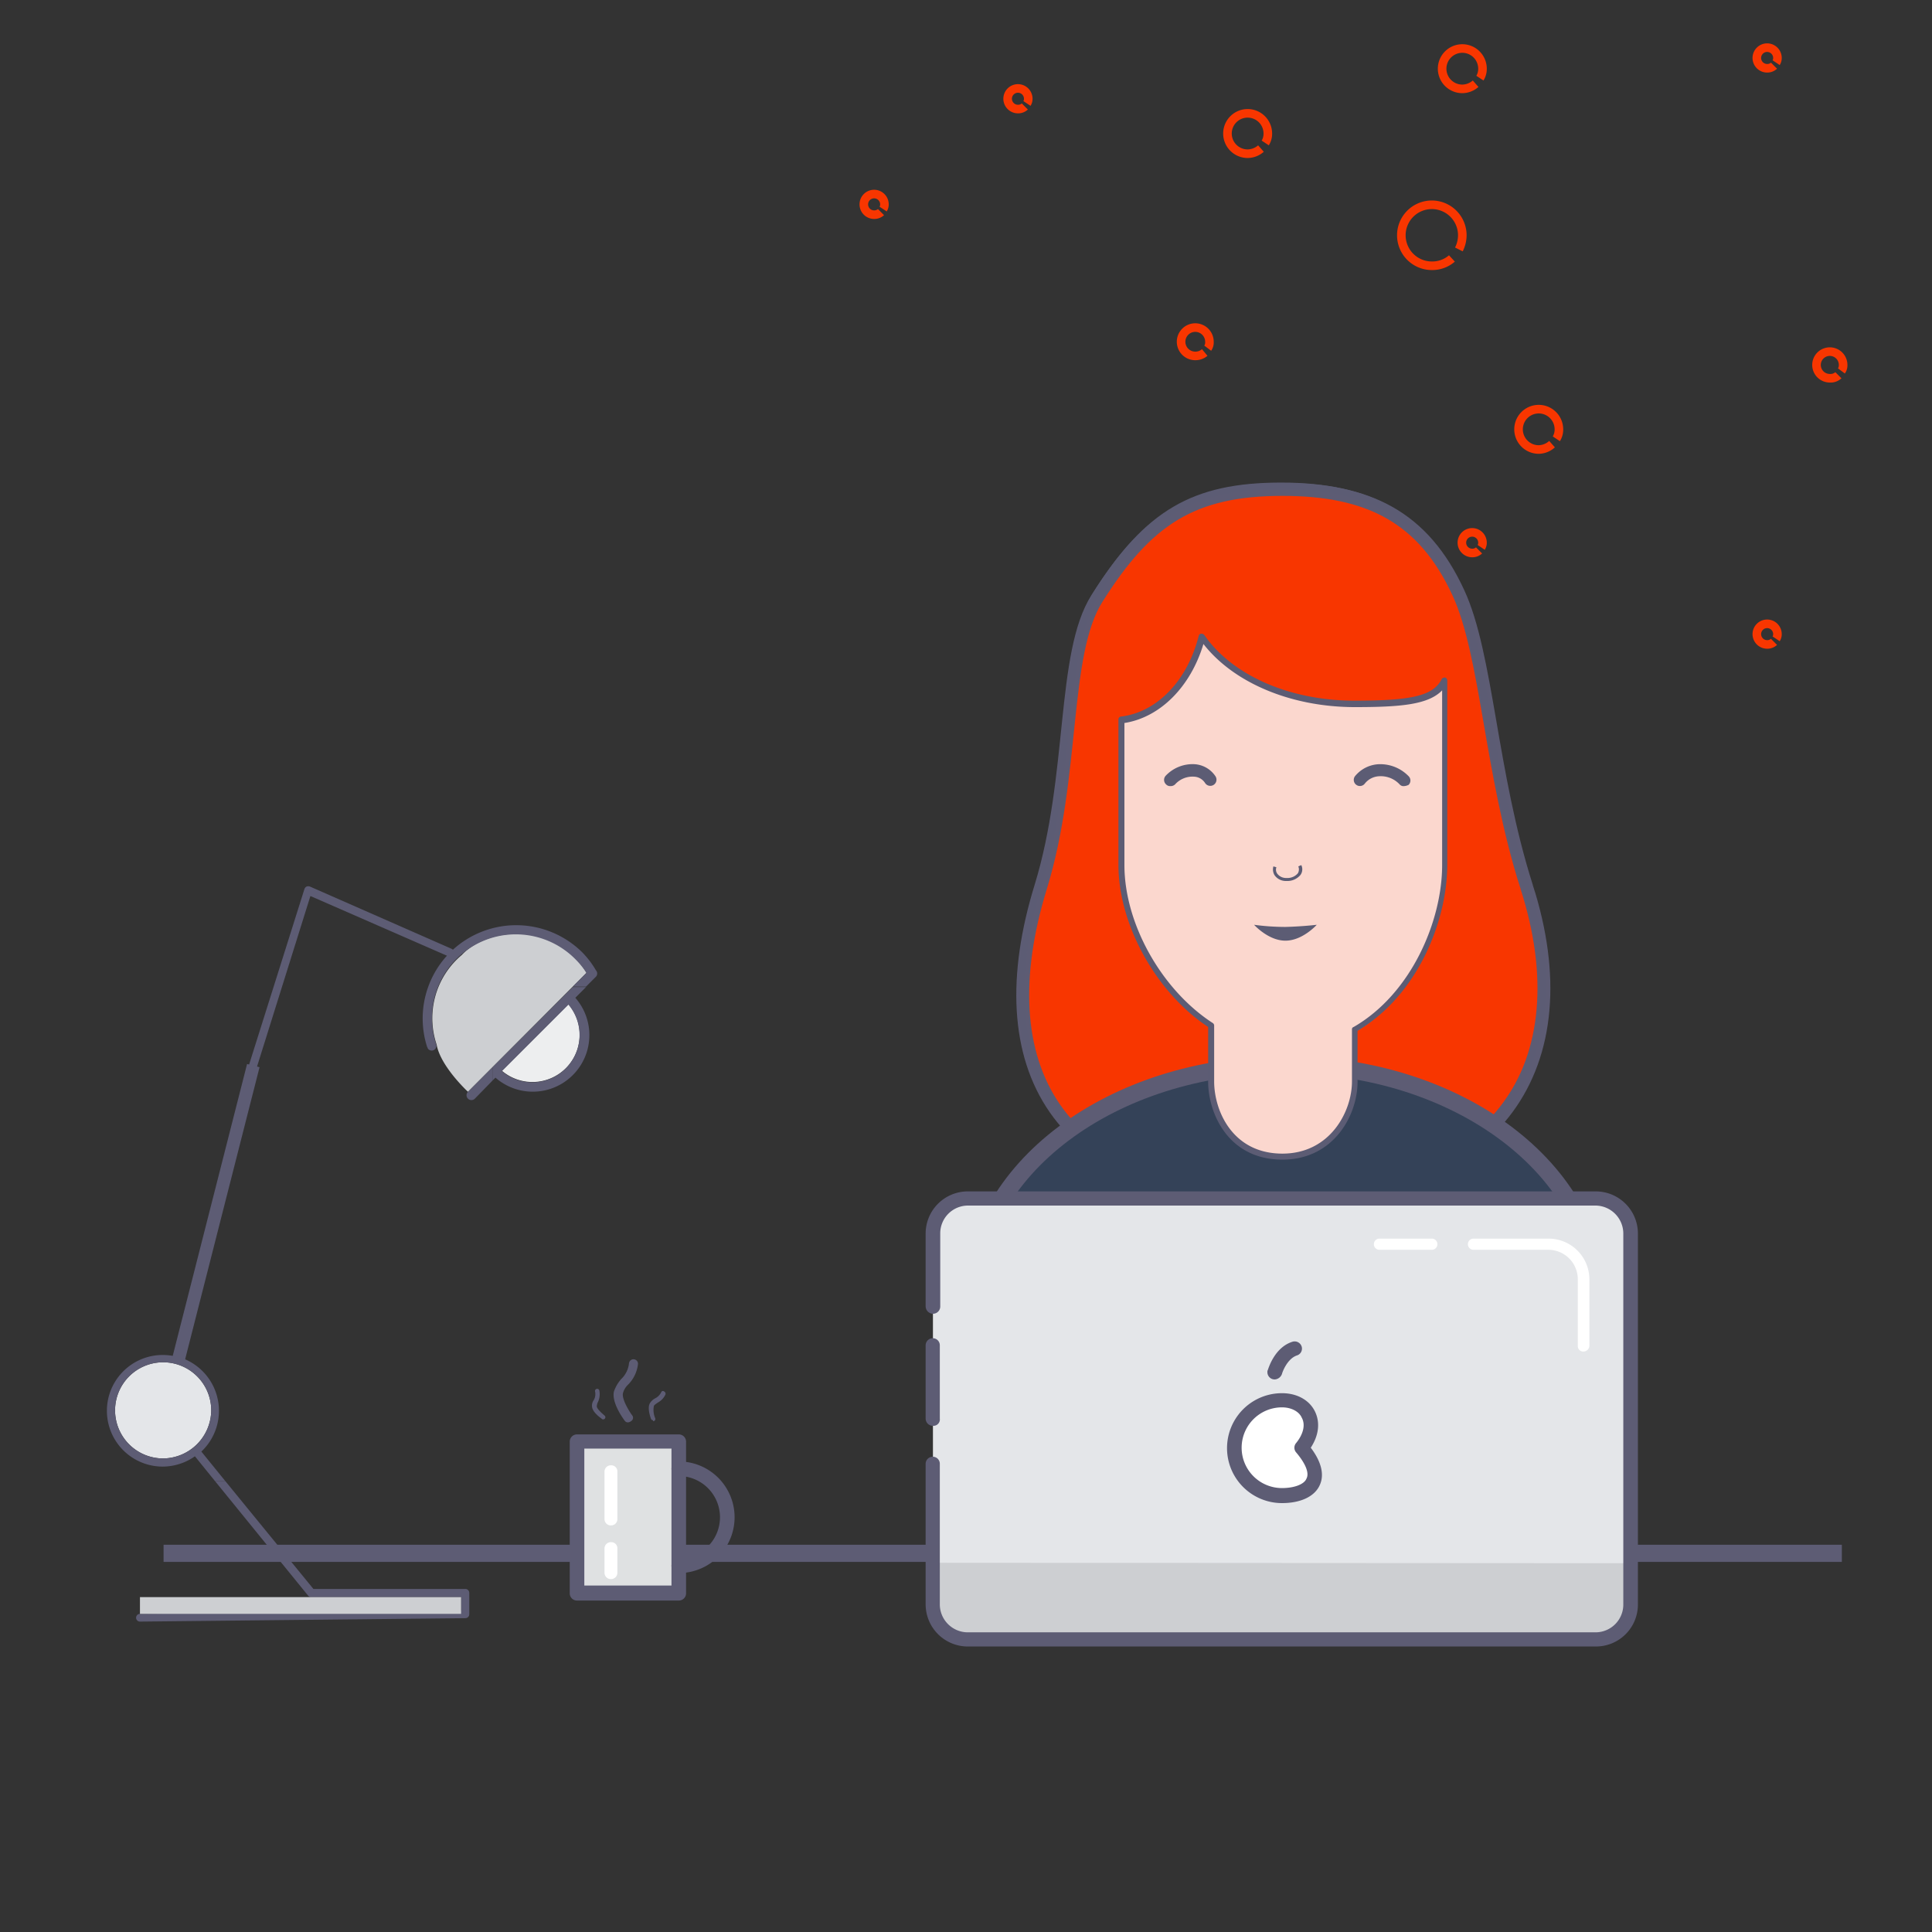 <svg id="Calque_1" data-name="Calque 1" xmlns="http://www.w3.org/2000/svg" viewBox="0 0 450 450"><rect x="0" y="0" width="450" height="450" fill="#333333" stroke="none"/><defs><style>.cls-3{fill:#5c5c74}.cls-6{fill:#e4e6e9}.cls-7{fill:#cdcfd2}.cls-8{fill:#5d5c74}.cls-9{fill:#fff}</style></defs><path stroke-width="4" stroke="#5d5c74" stroke-miterlimit="10" fill="none" d="M38.1 361.8H429"/><path d="M355.6 206.6c13.2 41.1-6.3 72.3-56.9 72.3-53.5 0-69-31.1-56.3-72.3 8-26 4.9-54.3 13.1-67.2 11.5-18.3 22.1-25.4 43.2-25.4 19.9 0 32.8 6.3 41 24.1 6.7 14.5 7.4 41.8 15.9 68.5z" stroke-width="3" fill="#f83600" stroke="#5d5c74" stroke-miterlimit="10"/><path class="cls-3" d="M298.4 278.9c-25.2 0-43-6.7-52.9-20.1-9.5-12.8-10.9-31.2-4.1-53.2 3.7-12.1 5-24.8 6.2-36.1 1.4-13 2.5-24.3 7-31.4 12.1-19.2 23.1-25.7 43.8-25.7 21.3 0 33.7 7.3 41.6 24.5 3.4 7.4 5.3 18.1 7.4 30.4 2 11.8 4.4 25.1 8.6 38.2 6.7 20.9 5.1 38.9-4.5 52.1-10.2 13.9-28.5 21.3-53.1 21.3zm0-165c-20.1 0-30.9 6.3-42.6 25-4.2 6.8-5.4 17.9-6.8 30.7-1.2 11.3-2.5 24.1-6.3 36.3-6.6 21.6-5.2 39.5 3.9 51.9 9.6 12.9 27 19.5 51.7 19.5 24.1 0 42.1-7.1 51.9-20.6 9.4-12.8 10.8-30.4 4.3-50.8-4.2-13.2-6.5-26.6-8.6-38.4-2.1-12.2-4-22.8-7.3-30.1-7.6-16.4-19.6-23.5-40.2-23.5z"/><path d="M226.4 302.8c0-30.3 32.6-54.8 72.9-54.8s72.9 24.5 72.9 54.8" fill="#344258" stroke-width="4" stroke="#5d5c74" stroke-miterlimit="10"/><path d="M315.6 164.5c-15.6 0-29.2-6.4-35.6-15.6-2.6 10.4-9.9 18.2-18.7 19.3V202c0 13 8.1 29.2 20.9 37.4v13c0 7.3 4.6 17.5 16.6 17.5 11.7 0 16.9-10.2 16.9-17.5v-12.1c13.6-7.8 20.9-24.8 20.9-38.3v-42.9c-2.2 4.3-7.7 5.4-21 5.4z" fill="#fbd7ce"/><path class="cls-3" d="M298.7 270.1c-12.7 0-17.3-10.9-17.3-18.2v-12.7c-12.1-8-20.9-23.8-20.9-37.8v-33.8a.67.67 0 01.6-.7c8.4-1 15.5-8.4 18.1-18.8a.63.63 0 01.6-.5.91.91 0 01.7.3c6.6 9.5 20 15.3 35 15.3 13.6 0 18.3-1.2 20.3-5 .1-.3.5-.4.8-.4a.75.75 0 01.5.7v42.9c0 12.7-6.6 30.2-20.9 38.7v11.7c.1 7.7-5.4 18.3-17.5 18.3zm-36.8-101.7v33.1c0 13.7 8.7 29.1 20.6 36.8a.71.71 0 01.3.6v13c0 6.7 4.2 16.8 15.9 16.8 11.1 0 16.2-9.8 16.2-16.8v-12.1a.55.55 0 01.4-.6c13.5-7.8 20.6-24.8 20.6-37.7v-40.7c-3.2 3.3-9.5 3.9-20.3 3.9-14.8 0-28.2-5.6-35.3-14.7-3 10-10.1 17.1-18.4 18.4z"/><path class="cls-3" d="M306.7 215.4s-3.3 3.7-7.3 3.7-7.3-3.7-7.3-3.7a54.44 54.44 0 007.3.5c4-.1 7.3-.5 7.3-.5zm-7-10.2h-.1a3.23 3.23 0 01-2.7-1.3 2.58 2.58 0 01-.3-2.1l.7.2a1.6 1.6 0 00.2 1.5 2.58 2.58 0 002.2 1 3.17 3.17 0 002.6-1.1 1.79 1.79 0 00.1-1.6l.7-.3a2.24 2.24 0 01-.2 2.3 4 4 0 01-3.2 1.4z"/><path class="cls-6" d="M379.9 287.3v86.3a8.07 8.07 0 01-8.1 8.1H225.4a8.07 8.07 0 01-8.1-8.1v-86.4a8.07 8.07 0 018.1-8.1h146.3a8.24 8.24 0 018.2 8.2"/><path class="cls-7" d="M379.9 364.1v9.5a8.07 8.07 0 01-8.1 8.1H225.4a8.07 8.07 0 01-8.1-8.1V364z"/><path class="cls-8" d="M217.3 332.1a1.69 1.69 0 01-1.7-1.7v-17.1a1.66 1.66 0 011.7-1.6 1.64 1.64 0 011.6 1.6v17.1a1.5 1.5 0 01-1.6 1.7"/><path class="cls-8" d="M371.7 383.5H225.4a9.82 9.82 0 01-9.8-9.8v-32.8a1.66 1.66 0 011.7-1.6 1.64 1.64 0 011.6 1.6v32.8a6.53 6.53 0 006.4 6.5h146.4a6.47 6.47 0 006.4-6.5v-86.4a6.53 6.53 0 00-6.4-6.5H225.4a6.47 6.47 0 00-6.4 6.5v17a1.69 1.69 0 01-1.7 1.7 1.75 1.75 0 01-1.7-1.7v-17a9.82 9.82 0 019.8-9.8h146.3a9.82 9.82 0 019.8 9.8v86.3a9.77 9.77 0 01-9.8 9.9"/><path class="cls-9" d="M368.8 314.8a1.26 1.26 0 01-1.3-1.3v-15.6a6.87 6.87 0 00-6.8-6.8h-17.5a1.3 1.3 0 010-2.6h17.5a9.5 9.5 0 019.5 9.5v15.6a1.42 1.42 0 01-1.4 1.2m-35.3-23.7h-12.2a1.3 1.3 0 010-2.6h12.2a1.3 1.3 0 010 2.6m-30.2 46.2c6.4 7.6 1.5 11.1-4.6 11.1a11.1 11.1 0 010-22.2c6.1 0 9 5.6 4.6 11.1"/><path class="cls-8" d="M298.6 327.8a9.4 9.4 0 100 18.8c2.9 0 5.2-.9 5.7-2.2.7-1.3-.2-3.5-2.4-6.1a1.67 1.67 0 010-2.2c1.7-2.1 2.2-4.3 1.3-5.9-.6-1.4-2.4-2.4-4.6-2.4m0 22.3a12.8 12.8 0 010-25.6c3.5 0 6.4 1.6 7.7 4.3 1.2 2.5.9 5.5-1 8.4 2.5 3.3 3.2 6.3 2.1 8.7-1.2 2.7-4.5 4.2-8.8 4.2m-1.7-28.8a1.69 1.69 0 01-1.7-1.7.9.9 0 01.1-.5c.1-.2 1.5-5.3 5.8-6.6a1.71 1.71 0 012.1 1.2 1.66 1.66 0 01-1.1 2c-2.4.8-3.5 4.2-3.5 4.3a1.9 1.9 0 01-1.7 1.3"/><path d="M134.4 371.1H158v-35.3h-23.7l.1 35.3z" fill="#dfe1e2"/><path class="cls-8" d="M136.1 369.3h20.3v-31.9h-20.3zm22 3.5h-23.7a1.69 1.69 0 01-1.7-1.7v-35.3a1.69 1.69 0 011.7-1.7h23.7a1.69 1.69 0 011.7 1.7v35.3a1.69 1.69 0 01-1.7 1.7z"/><path class="cls-8" d="M158.1 366.4a1.7 1.7 0 110-3.4 9.6 9.6 0 000-19.2 1.7 1.7 0 110-3.4 13 13 0 010 26m-11.8-35.1a.91.91 0 01-.8-.4c-.3-.4-3.1-4.2-2.5-6.8a8.52 8.52 0 011.7-2.9 5.92 5.92 0 001.8-3.6 1.05 1.05 0 012.1.1 8.05 8.05 0 01-2.3 4.8 4.28 4.28 0 00-1.2 2c-.3 1.3 1.3 4 2.1 5.1a.9.9 0 01-.2 1.4 1.33 1.33 0 01-.7.3m-5.8-.7a.37.37 0 01-.3-.1c-.2-.2-2.1-1.4-2.3-2.8a2.28 2.28 0 01.4-1.6 2.77 2.77 0 00.3-2 .51.51 0 111-.2 4.27 4.27 0 01-.3 2.6 2.61 2.61 0 00-.3 1.1c.1.6 1.1 1.5 1.8 2.1a.49.49 0 01.1.7.52.52 0 01-.4.2m11.6.2a.51.51 0 01-.5-.4c-.1-.3-.9-2.5-.2-3.6a3.1 3.1 0 011.2-1.1 3.16 3.16 0 001.4-1.4.43.43 0 01.7-.2.61.61 0 01.3.7 4.16 4.16 0 01-1.8 1.9c-.4.3-.8.5-.9.8a4.75 4.75 0 00.3 2.8.52.52 0 01-.3.7h-.2"/><path class="cls-9" d="M142.3 355.3a1.47 1.47 0 01-1.5-1.5v-11a1.47 1.47 0 011.5-1.5 1.42 1.42 0 011.5 1.5v11a1.47 1.47 0 01-1.5 1.5m0 12.5a1.47 1.47 0 01-1.5-1.5v-5.6a1.47 1.47 0 011.5-1.5 1.42 1.42 0 011.5 1.5v5.6a1.47 1.47 0 01-1.5 1.5"/><path class="cls-7" d="M136.6 226.6L109 254.3s-6.4-5.9-7.3-11a19.23 19.23 0 015.9-20.9s6.1-7.2 18.8-4.1c-.1.1 6.9 2.3 10.2 8.3z"/><path class="cls-8" d="M70.9 207.1a1 1 0 01.5-.6 1.1 1.1 0 01.8 0l33 14.5c.1.1.2.1.3.2a21.88 21.88 0 0130.1.6 21.23 21.23 0 013.2 4.2 1.09 1.09 0 010 1.5l-2.3 2.3h-3.1l3.2-3.2a19.2 19.2 0 00-2.6-3.2 19.53 19.53 0 00-32.4 19.9 1.13 1.13 0 01-.3 1.1 1.09 1.09 0 01-1.5 0c-.1-.1-.1-.1-.1-.2h-.1v-.1c0-.1 0-.1-.1-.2a21.75 21.75 0 014.6-21.3l-31.8-13.9-12.8 40.9h-2zM72.5 372a.91.91 0 01-.7-.3L50.1 345h2.4L73 370.1h35.4a.9.9 0 01.9.9v5a.9.9 0 01-.9.9l-75.8.8a.9.9 0 010-1.8l74.8-.8V372zm38.1-116.1a1.13 1.13 0 11-1.6-1.6l5.7-5.7v3.1z"/><path d="M131.8 248.8a11 11 0 01-14.9.6l15.5-15.5a11 11 0 01-.6 14.9z" fill="#edeeef"/><path class="cls-8" d="M136.5 229.9h-3.1l-18.7 18.7v3.1l.7-.7a13.18 13.18 0 0018.6-18.6zm-4.1 4.1a11 11 0 01-15.5 15.5z"/><path class="cls-6" d="M38 339.7a11.2 11.2 0 1111.2-11.2A11.31 11.31 0 0138 339.7z"/><path class="cls-8" d="M50.1 345h2.4l-5.6-6.9a13.06 13.06 0 00-4.3-21.7l1.5-4.9h-2l-1.4 4.4a13.33 13.33 0 00-2.8-.3 13 13 0 100 26 13.13 13.13 0 007.5-2.4zM38 339.7a11.2 11.2 0 1111.2-11.2A11.31 11.31 0 0138 339.7z"/><path class="cls-7" d="M32.6 372h74.8v3.9H32.6z"/><path stroke-width="3" stroke="#5d5c74" stroke-miterlimit="10" fill="none" d="M41.5 316.9L59 248.2"/><path class="cls-3" d="M272.6 183.1a1.28 1.28 0 01-1-.4 1.42 1.42 0 01-.1-2 8.61 8.61 0 016.8-2.7 6.33 6.33 0 014.8 2.8 1.44 1.44 0 01-2.4 1.6 3.21 3.21 0 00-2.6-1.5 5.47 5.47 0 00-4.4 1.8 1.5 1.5 0 01-1.1.4zm54.4 0a1.16 1.16 0 01-1-.4 6 6 0 00-4.7-1.9 4.51 4.51 0 00-3.4 1.7 1.43 1.43 0 11-2.3-1.7 7.6 7.6 0 015.5-2.8 9.2 9.2 0 017 2.8 1.42 1.42 0 010 2 2.61 2.61 0 01-1.1.3z"/><path d="M278.4 83.9a4.3 4.3 0 114.3-4.3 3.4 3.4 0 01-.6 2.1l-1.6-1.2a1.37 1.37 0 00.2-.9 2.3 2.3 0 10-2.3 2.3 2.3 2.3 0 001.56-.57l1.28 1.54a4.28 4.28 0 01-2.84 1.03zm147.8 5.2a4.1 4.1 0 114.1-4.1 3.23 3.23 0 01-.6 2l-1.6-1.2a1.37 1.37 0 00.2-.8 2.1 2.1 0 10-2.1 2.1 1.77 1.77 0 001.29-.41l1.42 1.42a3.67 3.67 0 01-2.71.99zm-92.7-26.2a8.1 8.1 0 118.1-8.1 8.36 8.36 0 01-.91 3.75l-1.78-.9a6.33 6.33 0 00.69-2.85 6.1 6.1 0 10-6.1 6.1 5.93 5.93 0 004-1.44l1.36 1.48a8 8 0 01-5.36 1.96zm7.1-41.2a5.7 5.7 0 115.7-5.7 5 5 0 01-.77 2.75l-1.66-1.1a3.13 3.13 0 00.43-1.65 3.7 3.7 0 10-3.7 3.7 3.8 3.8 0 002.44-.95l1.32 1.5a5.7 5.7 0 01-3.76 1.45zm2.3 108.1a3.4 3.4 0 113.4-3.4 3 3 0 01-.47 1.66l-1.66-1.12a1 1 0 00.13-.54 1.4 1.4 0 10-1.4 1.4 1.29 1.29 0 00.89-.31l1.42 1.42a3.3 3.3 0 01-2.31.89zm-52.3-93a5.7 5.7 0 115.7-5.7 5 5 0 01-.77 2.75l-1.66-1.1a3.13 3.13 0 00.43-1.65 3.7 3.7 0 10-3.7 3.7 3.8 3.8 0 002.44-.95l1.32 1.5a5.7 5.7 0 01-3.76 1.45zm67.8 68.9a5.7 5.7 0 115.7-5.7 5 5 0 01-.77 2.76l-1.66-1.11a3.13 3.13 0 00.43-1.65 3.7 3.7 0 10-3.7 3.7 3.8 3.8 0 002.44-1l1.32 1.5a5.7 5.7 0 01-3.76 1.5zm53.2-88.8a3.4 3.4 0 113.4-3.4 3 3 0 01-.47 1.65l-1.66-1.1a1.1 1.1 0 00.13-.55 1.4 1.4 0 10-1.4 1.4 1.23 1.23 0 00.89-.31l1.42 1.41a3.3 3.3 0 01-2.31.9zM203.6 51a3.4 3.4 0 113.4-3.4 3 3 0 01-.47 1.65l-1.66-1.1a1.1 1.1 0 00.13-.55 1.4 1.4 0 10-1.4 1.4 1.29 1.29 0 00.89-.31l1.42 1.42a3.3 3.3 0 01-2.31.89zm33.5-24.6a3.4 3.4 0 113.4-3.4 3 3 0 01-.47 1.65l-1.66-1.1a1.1 1.1 0 00.13-.55 1.4 1.4 0 10-1.4 1.4 1.23 1.23 0 00.89-.31l1.42 1.42a3.3 3.3 0 01-2.31.89zm174.5 124.7a3.4 3.4 0 113.4-3.4 3 3 0 01-.47 1.65l-1.66-1.11a1 1 0 00.13-.54 1.4 1.4 0 10-1.4 1.4 1.29 1.29 0 00.89-.31l1.42 1.42a3.3 3.3 0 01-2.31.89z" fill="#f83600"/></svg>